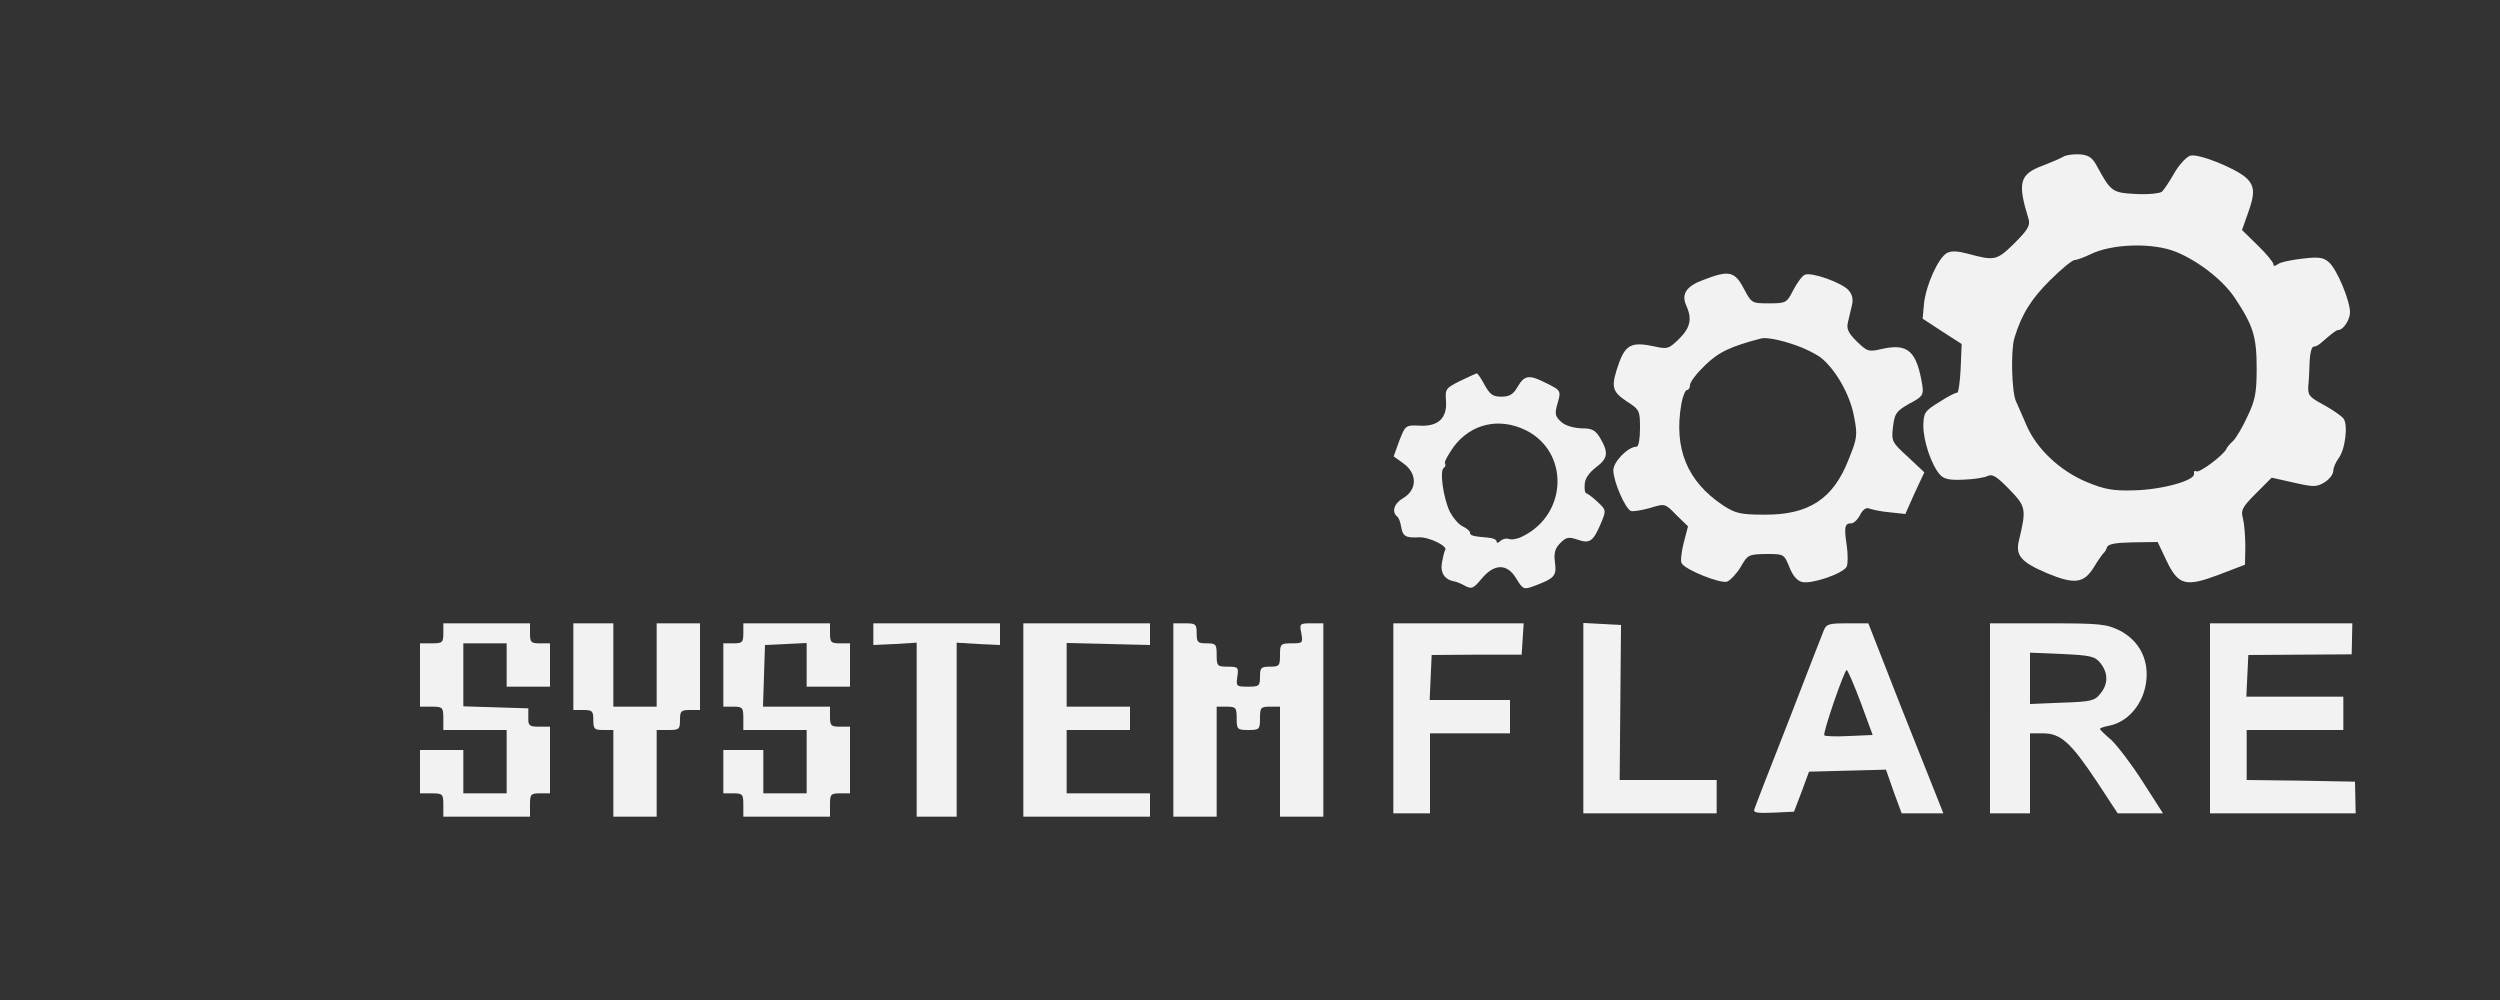 <?xml version="1.0" encoding="UTF-8" standalone="no"?>
<svg
   xmlns:dc="http://purl.org/dc/elements/1.1/"
   xmlns:cc="http://creativecommons.org/ns#"
   xmlns:rdf="http://www.w3.org/1999/02/22-rdf-syntax-ns#"
   xmlns:svg="http://www.w3.org/2000/svg"
   xmlns="http://www.w3.org/2000/svg"
   xmlns:sodipodi="http://sodipodi.sourceforge.net/DTD/sodipodi-0.dtd"
   xmlns:inkscape="http://www.inkscape.org/namespaces/inkscape"
   version="1.0"
   width="750pt"
   height="300pt"
   viewBox="0 0 750 300"
   preserveAspectRatio="xMidYMid meet"
   id="svg3712"
   sodipodi:docname="logos.svg"
   inkscape:version="0.92.1 r15371">
  <rect x="0" y="0" width="750" height="300" fill="#333333" stroke="none"/>
  <defs
     id="defs3716" />
  <sodipodi:namedview
     pagecolor="#ffffff"
     bordercolor="#666666"
     borderopacity="1"
     objecttolerance="10"
     gridtolerance="10"
     guidetolerance="10"
     inkscape:pageopacity="0"
     inkscape:pageshadow="2"
     inkscape:window-width="1366"
     inkscape:window-height="745"
     id="namedview3714"
     showgrid="false"
     inkscape:zoom="1.211"
     inkscape:cx="537.50763"
     inkscape:cy="200"
     inkscape:window-x="-8"
     inkscape:window-y="-8"
     inkscape:window-maximized="1"
     inkscape:current-layer="svg3712" />
  <g
     transform="translate(0,300) scale(0.1,-0.1)"
     fill="#000000"
     stroke="none"
     id="g3710"
     style="fill:#ffffff;fill-opacity:0.935">
    <path
       d="M6190 2530 c-8 -5 -36 -17 -62 -27 -70 -26 -76 -51 -42 -161 5 -19 -3 -32 -43 -72 -53 -52 -59 -53 -140 -31 -30 8 -49 9 -62 2 -26 -14 -63 -96 -69 -152 l-4 -45 58 -38 59 -38 -3 -74 c-2 -40 -7 -73 -10 -72 -4 1 -28 -11 -54 -28 -44 -27 -47 -32 -48 -71 0 -46 24 -117 49 -146 12 -14 28 -18 71 -16 30 1 63 6 73 11 14 7 27 -1 65 -40 50 -52 52 -58 28 -157 -9 -42 8 -62 86 -95 82 -34 110 -30 140 19 12 20 25 38 28 41 4 3 9 11 11 18 3 10 26 14 78 15 l74 1 26 -55 c36 -75 57 -81 158 -43 l78 30 1 54 c0 30 -3 68 -7 84 -7 25 -3 34 39 76 l47 47 67 -15 c61 -14 69 -13 93 2 14 9 25 24 25 34 0 9 7 25 15 36 21 27 30 103 15 121 -7 8 -34 27 -60 41 -43 23 -47 29 -45 57 2 18 3 51 4 75 1 23 6 42 12 42 6 0 17 6 24 13 31 27 44 37 50 37 15 0 35 31 35 53 0 35 -39 129 -63 150 -17 15 -30 17 -81 11 -34 -4 -67 -11 -73 -17 -9 -6 -13 -6 -13 1 0 5 -21 31 -47 56 l-47 46 17 48 c23 62 21 85 -5 109 -33 29 -143 73 -167 66 -11 -3 -33 -26 -48 -52 -14 -25 -31 -50 -37 -56 -6 -5 -41 -9 -78 -7 -72 4 -75 6 -119 87 -13 23 -24 30 -50 32 -19 1 -41 -2 -49 -7z m339 -286 c68 -28 140 -85 175 -137 56 -84 66 -117 66 -212 0 -72 -4 -95 -27 -143 -14 -31 -34 -65 -43 -74 -10 -9 -20 -21 -21 -25 -8 -18 -81 -73 -90 -67 -5 3 -8 0 -7 -7 5 -20 -95 -48 -179 -50 -64 -2 -90 3 -143 25 -79 33 -149 98 -180 169 -12 29 -27 61 -32 73 -13 28 -16 152 -5 189 21 71 51 119 108 175 33 33 66 60 73 60 7 0 28 8 47 17 64 32 188 36 258 7z"
       id="path3682"
       style="fill:#ffffff;fill-opacity:0.935" />
    <path
       d="M5112 2161 c-53 -19 -69 -43 -53 -78 18 -40 12 -66 -22 -100 -31 -30 -35 -31 -75 -22 -66 14 -85 5 -105 -50 -25 -71 -22 -85 23 -115 39 -25 40 -28 40 -81 0 -31 -4 -55 -10 -55 -26 0 -70 -45 -70 -71 0 -33 36 -116 53 -122 6 -2 32 2 57 9 45 14 45 14 79 -21 l35 -34 -13 -50 c-7 -28 -10 -55 -6 -61 12 -20 115 -61 136 -55 10 4 29 24 41 44 21 37 24 38 76 39 54 0 54 0 70 -39 10 -26 23 -41 38 -45 29 -7 123 25 134 46 4 8 4 38 0 65 -8 54 -6 65 14 65 7 0 19 11 26 25 9 17 19 24 29 19 9 -3 36 -9 61 -11 l46 -5 28 63 29 62 -49 46 c-49 45 -50 47 -45 91 5 40 10 47 49 69 40 21 43 26 39 55 -17 103 -43 127 -122 109 -39 -9 -43 -8 -75 23 -26 26 -31 38 -26 58 3 14 9 37 12 51 4 17 1 32 -11 45 -20 22 -109 54 -130 46 -8 -3 -23 -23 -35 -46 -20 -39 -22 -40 -73 -40 -52 0 -52 0 -76 45 -27 51 -44 55 -119 26z m276 -197 c24 -8 56 -24 72 -35 45 -34 90 -112 102 -178 11 -56 10 -65 -16 -129 -46 -119 -120 -167 -253 -166 -72 0 -87 4 -124 28 -108 72 -148 171 -125 304 4 23 12 42 17 42 5 0 9 7 9 15 0 9 20 35 45 59 41 40 77 57 170 81 15 3 55 -4 103 -21z"
       id="path3684"
       style="fill:#ffffff;fill-opacity:0.935" />
    <path
       d="M4380 1857 c-42 -21 -45 -24 -42 -59 4 -52 -23 -78 -79 -75 -42 2 -43 1 -61 -45 l-17 -47 29 -21 c42 -30 42 -79 0 -104 -28 -16 -36 -42 -18 -56 4 -3 9 -16 11 -28 5 -31 13 -36 53 -34 31 2 91 -28 79 -39 -2 -3 -6 -19 -9 -36 -6 -31 8 -52 36 -57 7 -1 22 -7 34 -14 19 -10 25 -7 49 22 38 46 77 46 104 0 19 -31 22 -33 48 -24 67 25 73 31 68 72 -4 29 0 43 16 59 18 18 25 19 52 10 37 -13 47 -5 71 52 15 36 14 38 -12 62 -15 14 -30 25 -33 25 -4 0 -6 12 -5 26 0 17 13 36 34 52 36 27 38 44 13 87 -15 25 -24 30 -57 30 -23 1 -48 8 -60 19 -18 16 -20 24 -13 50 13 44 13 44 -31 66 -53 27 -66 25 -87 -10 -13 -23 -24 -30 -49 -30 -25 0 -34 6 -50 35 -10 19 -21 35 -24 35 -3 -1 -25 -11 -50 -23z m196 -147 c132 -64 128 -252 -8 -319 -15 -8 -33 -11 -41 -8 -8 3 -20 0 -26 -6 -6 -6 -11 -7 -11 -2 0 6 -11 11 -25 12 -46 4 -55 6 -55 15 0 5 -10 13 -22 19 -13 6 -30 27 -40 47 -19 43 -29 120 -17 128 5 3 7 9 4 14 -3 4 10 27 27 51 52 68 135 87 214 49z"
       id="path3686"
       style="fill:#ffffff;fill-opacity:0.935" />
    <path
       d="M1330 1100 c0 -28 -3 -30 -35 -30 l-35 0 0 -95 0 -95 35 0 c33 0 35 -2 35 -35 l0 -35 95 0 95 0 0 -95 0 -95 -65 0 -65 0 0 65 0 65 -65 0 -65 0 0 -65 0 -65 35 0 c33 0 35 -2 35 -35 l0 -35 130 0 130 0 0 35 c0 32 2 35 30 35 l30 0 0 100 0 100 -33 0 c-29 0 -33 3 -32 28 l0 27 -97 3 -98 3 0 94 0 95 65 0 65 0 0 -65 0 -65 65 0 65 0 0 65 0 65 -30 0 c-27 0 -30 3 -30 30 l0 30 -130 0 -130 0 0 -30z"
       id="path3688"
       style="fill:#ffffff;fill-opacity:0.935" />
    <path
       d="M1720 1000 l0 -130 30 0 c27 0 30 -3 30 -30 0 -27 3 -30 30 -30 l30 0 0 -130 0 -130 65 0 65 0 0 130 0 130 35 0 c32 0 35 2 35 30 0 27 3 30 30 30 l30 0 0 130 0 130 -65 0 -65 0 0 -125 0 -125 -65 0 -65 0 0 125 0 125 -60 0 -60 0 0 -130z"
       id="path3690"
       style="fill:#ffffff;fill-opacity:0.935" />
    <path
       d="M2230 1100 c0 -27 -3 -30 -30 -30 l-30 0 0 -95 0 -95 30 0 c28 0 30 -3 30 -35 l0 -35 95 0 95 0 0 -95 0 -95 -65 0 -65 0 0 65 0 65 -60 0 -60 0 0 -65 0 -65 30 0 c28 0 30 -3 30 -35 l0 -35 130 0 130 0 0 35 c0 32 2 35 30 35 l30 0 0 100 0 100 -30 0 c-27 0 -30 3 -30 30 l0 30 -100 0 -101 0 3 93 3 92 63 3 62 3 0 -66 0 -65 65 0 65 0 0 65 0 65 -30 0 c-27 0 -30 3 -30 30 l0 30 -130 0 -130 0 0 -30z"
       id="path3692"
       style="fill:#ffffff;fill-opacity:0.935" />
    <path
       d="M2620 1098 l0 -33 65 3 65 4 0 -261 0 -261 60 0 60 0 0 261 0 261 65 -4 65 -3 0 33 0 32 -190 0 -190 0 0 -32z"
       id="path3694"
       style="fill:#ffffff;fill-opacity:0.935" />
    <path
       d="M3070 840 l0 -290 190 0 190 0 0 35 0 35 -125 0 -125 0 0 95 0 95 95 0 95 0 0 35 0 35 -95 0 -95 0 0 96 0 95 125 -3 125 -3 0 33 0 32 -190 0 -190 0 0 -290z"
       id="path3696"
       style="fill:#ffffff;fill-opacity:0.935" />
    <path
       d="M3520 840 l0 -290 65 0 65 0 0 165 0 165 30 0 c28 0 30 -3 30 -35 0 -33 2 -35 35 -35 33 0 35 2 35 35 0 32 2 35 30 35 l30 0 0 -165 0 -165 65 0 65 0 0 290 0 290 -36 0 c-35 0 -36 -1 -30 -30 5 -29 4 -30 -29 -30 -33 0 -35 -2 -35 -35 0 -32 -2 -35 -30 -35 -27 0 -30 -3 -30 -30 0 -28 -3 -30 -36 -30 -35 0 -36 1 -32 30 4 28 3 30 -29 30 -31 0 -33 2 -33 35 0 32 -2 35 -30 35 -27 0 -30 3 -30 30 0 28 -3 30 -35 30 l-35 0 0 -290z"
       id="path3698"
       style="fill:#ffffff;fill-opacity:0.935" />
    <path
       d="M4180 845 l0 -285 55 0 55 0 0 120 0 120 120 0 120 0 0 50 0 50 -120 0 -121 0 3 68 3 67 135 1 135 0 3 47 3 47 -195 0 -196 0 0 -285z"
       id="path3700"
       style="fill:#ffffff;fill-opacity:0.935" />
    <path
       d="M4750 845 l0 -285 200 0 200 0 0 50 0 50 -146 0 -145 0 2 233 2 232 -57 3 -56 3 0 -286z"
       id="path3702"
       style="fill:#ffffff;fill-opacity:0.935" />
    <path
       d="M5471 1108 c-5 -13 -53 -135 -106 -273 -54 -137 -100 -256 -102 -263 -4 -10 9 -12 57 -10 l62 3 23 60 22 60 115 3 116 3 23 -66 24 -65 63 0 62 0 -13 33 c-7 17 -58 146 -113 284 l-99 253 -63 0 c-56 0 -63 -2 -71 -22z m111 -215 l36 -98 -70 -3 c-39 -2 -73 -1 -75 2 -6 5 60 196 67 196 3 0 22 -44 42 -97z"
       id="path3704"
       style="fill:#ffffff;fill-opacity:0.935" />
    <path
       d="M5970 845 l0 -285 60 0 60 0 0 120 0 120 39 0 c53 0 83 -27 161 -144 l63 -96 68 0 68 0 -61 95 c-33 52 -76 108 -94 125 -19 16 -34 31 -34 33 0 3 12 7 28 10 64 13 112 79 112 154 0 57 -29 104 -80 131 -41 20 -58 22 -217 22 l-173 0 0 -285z m331 166 c24 -30 24 -63 0 -92 -17 -22 -29 -24 -115 -27 l-96 -4 0 77 0 77 96 -4 c86 -4 99 -7 115 -27z"
       id="path3706"
       style="fill:#ffffff;fill-opacity:0.935" />
    <path
       d="M6630 845 l0 -285 219 0 218 0 -1 48 -1 47 -163 3 -162 2 0 75 0 75 145 0 145 0 0 50 0 50 -145 0 -146 0 3 63 3 62 155 1 155 1 1 46 1 47 -213 0 -214 0 0 -285z"
       id="path3708"
       style="fill:#ffffff;fill-opacity:0.935" />
  </g>
</svg>
